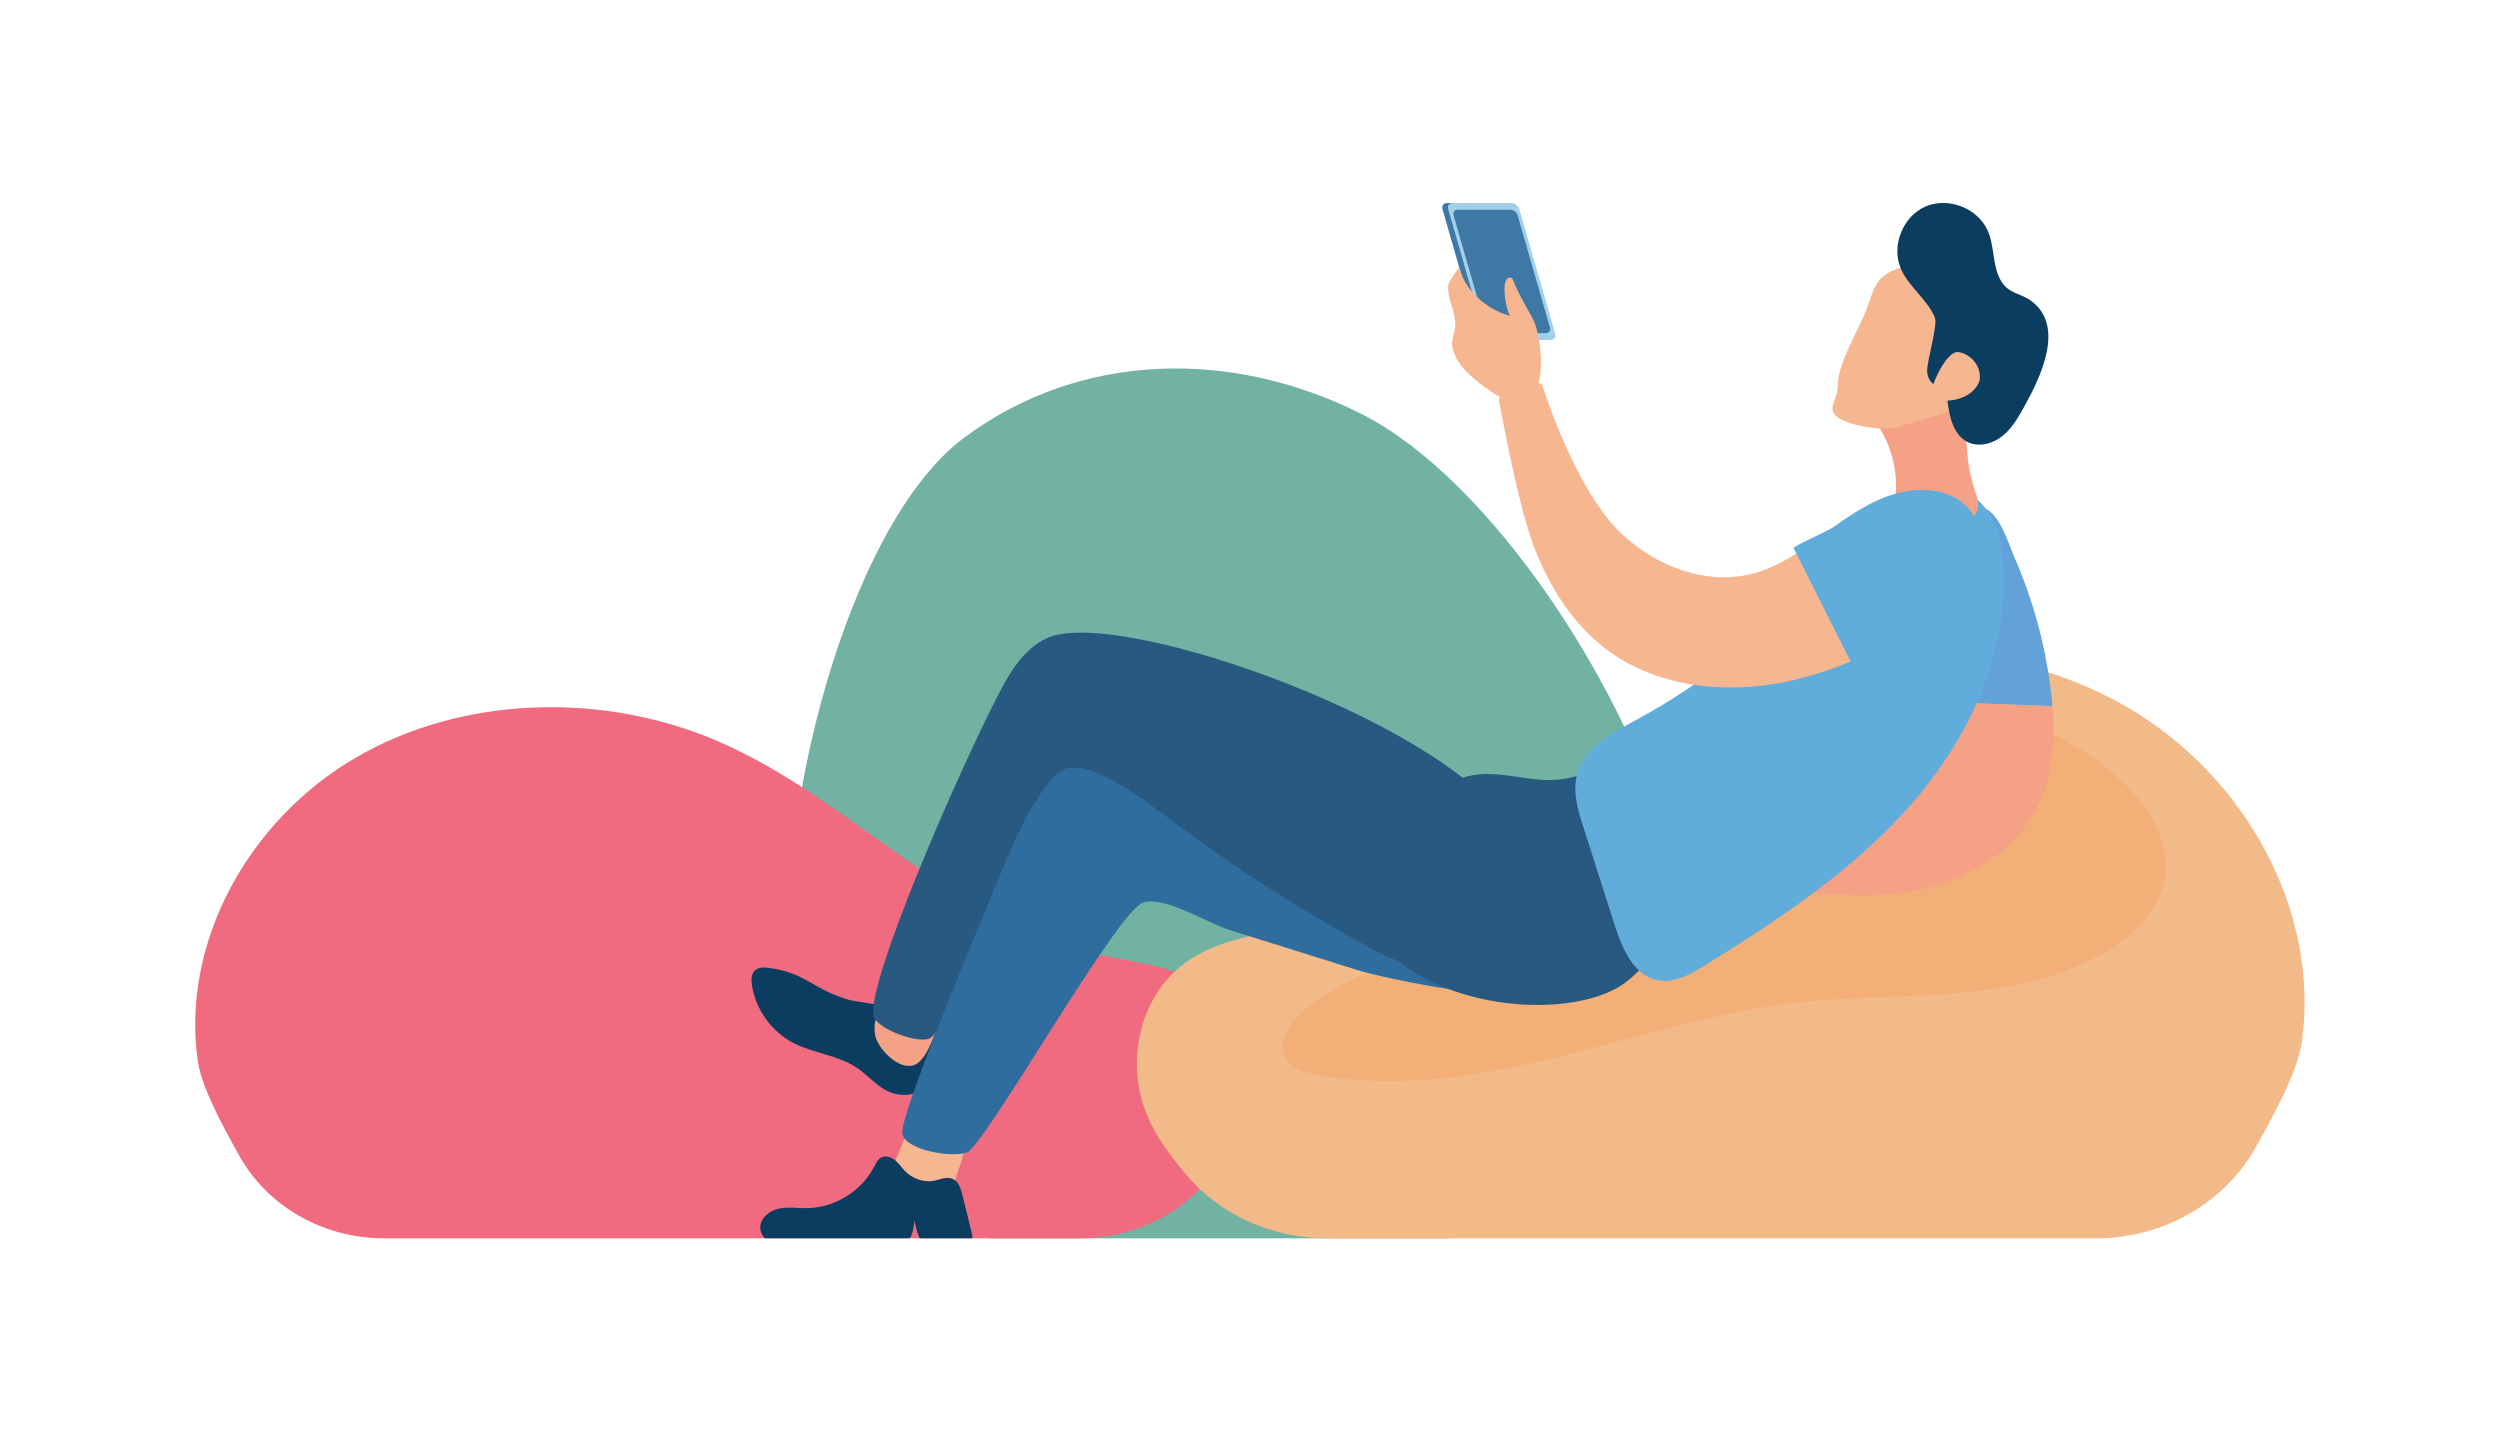 <?xml version="1.0" encoding="utf-8"?>
<!-- Generator: Adobe Illustrator 25.3.1, SVG Export Plug-In . SVG Version: 6.00 Build 0)  -->
<svg version="1.1" id="Layer_1" xmlns="http://www.w3.org/2000/svg" xmlns:xlink="http://www.w3.org/1999/xlink" x="0px" y="0px"
	 viewBox="0 0 350 200" style="enable-background:new 0 0 350 200;" xml:space="preserve">
<style type="text/css">
	.st0{fill:#72B2A2;}
	.st1{opacity:0.5;fill:#72B2A2;}
	.st2{fill:#F16B80;}
	.st3{opacity:0.5;fill:#F16B80;}
	.st4{fill:#F2B989;}
	.st5{fill:#F2AF77;}
	.st6{fill:#F6B690;}
	.st7{fill-rule:evenodd;clip-rule:evenodd;fill:#0B3D60;}
	.st8{fill:#F4A186;}
	.st9{fill:#275981;}
	.st10{fill:#2E6D9D;}
	.st11{fill-rule:evenodd;clip-rule:evenodd;fill:#62A2D8;}
	.st12{fill-rule:evenodd;clip-rule:evenodd;fill:#60ACDB;}
	.st13{fill:#3E79A6;}
	.st14{fill:#A2D0EA;}
</style>
<g>
	<g>
		<path class="st0" d="M190.79,58.05c-17.95-9.13-39.3-9.05-55.8,3.22c-16.5,12.27-26.85,53.89-24.35,77.05
			c0.41,3.79,7.22,35.05,28.71,35.05h62.12C270.64,173.36,225.52,75.71,190.79,58.05z"/>
		<path class="st1" d="M187.46,63.87c-11.26-4.82-24.66-4.78-35.02,1.7c-10.36,6.48-16.85,28.46-15.28,40.69
			c0.26,2,4.53,18.51,18.02,18.51h38.99C237.57,124.76,209.25,73.2,187.46,63.87z"/>
	</g>
	<g>
		<path class="st2" d="M173.92,157.92c2.94-6.84,1.07-15.64-5.34-19.87c-4.56-3.01-10.42-3.37-15.82-4.63
			c-19.83-4.64-33.66-21.61-52.24-29.64c-16.03-6.92-35.72-6.45-50.72,2.29c-15,8.74-24.41,25.84-22.13,42.34
			c0.49,3.58,3.19,8.69,5.86,13.45c3.97,7.07,11.75,11.51,20.24,11.51h97.44c6.94,0,13.54-2.96,17.85-8.09
			C171.12,162.82,172.81,160.51,173.92,157.92z"/>
		<path class="st3" d="M53.13,113.21c-4.96,3.67-9.31,9.33-7.96,15.15c0.87,3.74,3.95,6.7,7.39,8.72
			c5.65,3.33,12.38,4.65,19.01,5.21c6.64,0.56,13.33,0.44,19.94,1.18c10.3,1.16,20.2,4.39,30.23,6.87
			c10.04,2.47,20.59,4.2,30.76,2.27c1.36-0.26,2.82-0.65,3.64-1.7c1.56-2-0.16-4.81-2.12-6.46c-5.53-4.66-13.02-6.5-20.04-8.76
			c-11.62-3.74-22.67-9.05-32.74-15.67c-5.07-3.34-9.9-7.01-14.42-10.98c-1.81-1.59-3.46-3.85-5.92-4.39
			c-2.54-0.55-6.09,0.17-8.61,0.57C65.35,106.37,58.68,109.1,53.13,113.21z"/>
	</g>
</g>
<g>
	<g>
		<path class="st4" d="M160.66,156.3c-3.24-7.55-1.18-17.28,5.9-21.95c5.04-3.32,11.52-3.72,17.48-5.12
			c21.92-5.13,37.2-23.88,57.73-32.75c17.71-7.65,39.47-7.12,56.04,2.53c16.57,9.65,26.97,28.55,24.46,46.78
			c-0.55,3.96-3.52,9.6-6.48,14.86c-4.39,7.82-12.98,12.72-22.36,12.72H185.77c-7.67,0-14.96-3.27-19.73-8.94
			C163.76,161.71,161.89,159.16,160.66,156.3z"/>
		<path class="st5" d="M294.13,106.9c5.48,4.06,10.28,10.31,8.79,16.74c-0.96,4.13-4.37,7.4-8.16,9.64
			c-6.24,3.68-13.68,5.14-21.01,5.76s-14.73,0.48-22.04,1.3c-11.39,1.28-22.31,4.85-33.41,7.59s-22.75,4.64-33.99,2.51
			c-1.5-0.28-3.12-0.71-4.02-1.88c-1.72-2.21,0.17-5.31,2.34-7.14c6.11-5.15,14.39-7.18,22.14-9.68c12.84-4.13,25.05-10,36.18-17.32
			c5.6-3.69,10.94-7.74,15.94-12.13c2-1.76,3.82-4.26,6.55-4.85c2.81-0.61,6.73,0.18,9.52,0.64
			C280.63,99.33,288,102.36,294.13,106.9z"/>
	</g>
	<g>
		<path class="st6" d="M133.64,165.47c-0.15,0.6-0.33,1.24-0.82,1.63c-0.58,0.47-1.41,0.43-2.15,0.37c-1.7-0.14-3.4-0.29-5.1-0.43
			c-0.52-0.04-1.13-0.14-1.38-0.6c-0.23-0.41-0.05-0.93,0.13-1.36c0.57-1.41,1.14-2.81,1.71-4.22c0.5-1.24,1.04-2.53,2.08-3.37
			c1.5-1.21,5.67-1.75,6.85,0.21C136.06,159.51,134.11,163.66,133.64,165.47z"/>
		<path class="st7" d="M106.44,172.02c-0.12-1.35,1.16-2.47,2.48-2.79c1.32-0.31,2.7-0.08,4.06-0.09c3.87-0.05,7.64-2.37,9.41-5.81
			c0.24-0.47,0.48-1,0.95-1.26c0.62-0.35,1.42-0.09,1.97,0.36c0.55,0.45,0.94,1.06,1.44,1.57c0.9,0.9,2.18,1.4,3.45,1.38
			c1.06-0.02,2.25-0.83,3.27-0.29c0.9,0.47,1.14,1.72,1.37,2.61c0.39,1.53,0.75,3.08,1.13,4.61c0.08,0.34,0.16,0.7,0.19,1.05h-7.38
			c-0.34-0.48-0.62-1.89-0.77-2.47c-0.02,0.6-0.26,2.01-0.64,2.47h-20.29C106.73,172.99,106.48,172.53,106.44,172.02z"/>
		<path class="st7" d="M123.78,152.5c-1.4-0.85-2.49-2.12-3.85-3.03c-2.65-1.77-6.05-1.99-8.87-3.46c-3.04-1.58-5.25-4.66-5.79-8.05
			c-0.11-0.73-0.12-1.57,0.41-2.08c0.5-0.48,1.28-0.47,1.96-0.38c5.26,0.7,6.15,3.04,11.26,4.49c1.36,0.39,7.31,0.82,10,2.55
			c2.91,1.88,2.27,3.16,2.1,4.4c-0.16,1.25-1.3,5.27-2.56,5.92C127.01,153.61,125.1,153.3,123.78,152.5z"/>
		<path class="st8" d="M131.84,142.24c0.26-0.56,0.52-1.18,0.4-1.78c-0.15-0.73-0.82-1.22-1.44-1.64c-1.41-0.96-2.82-1.92-4.23-2.88
			c-0.43-0.3-0.97-0.6-1.45-0.41c-0.44,0.18-0.62,0.69-0.76,1.14c-0.44,1.45-0.89,2.9-1.33,4.35c-0.39,1.28-0.78,2.62-0.51,3.93
			c0.4,1.88,3.29,4.94,5.45,4.16C129.96,148.39,131.06,143.94,131.84,142.24z"/>
		<path class="st9" d="M139.68,97.41c1.18-2.29,2.51-4.67,4.38-6.38l9.65,19.59c-3.33,0.31-5.89,3.03-8.53,8.04
			c-9.58,18.18-13.02,24.97-14.78,26.56c-1.34,1.21-7.94-1.22-8.15-3.13C121.68,136.76,133.84,108.82,139.68,97.41z"/>
		<path class="st10" d="M215.77,139.02c-3.93,1.63-21.77-1.97-25.83-3.24c-5.96-1.87-11.93-3.74-17.89-5.61
			c-2.84-0.89-9.43-4.96-12.15-3.75c-3.7,1.64-20.48,31.31-24.21,34.72c-1.24,1.13-9.05,0.1-9.36-2.5
			c-0.31-2.6,9.83-26.94,13.88-36.62c1.55-3.72,3.12-7.46,5.39-10.79s5.31-6.25,9.07-7.7c5.28-2.03,49.25,10.12,51.1,11.74
			C208.39,117.55,219.91,137.3,215.77,139.02z"/>
		<path class="st9" d="M229.13,109.32c2.39,1.68,4.02,4.29,4.94,7.07c2.47,7.43-0.22,16.29-6.42,21.09
			c-6.19,4.8-22.58,4.52-31.79-2.9c-6.1-4.92-0.24-9.02,1.6-16.63c0.92-3.83,3.3-7.55,6.98-8.94c4.64-1.76,9.29,0.67,13.98,0.11
			C222.53,108.61,224.95,106.38,229.13,109.32z"/>
		<path class="st9" d="M146.71,89.28c10.25-4.41,57.82,12.6,65.1,27.41c2.39,4.86,0.05,10.35-2.73,14.57
			c-4.37,6.64-11.52,4.59-17.44,1.35c-9.44-5.16-18.52-10.98-27.15-17.4c-4.51-3.35-13.4-10.38-16.76-6.7l-3.66-17.49
			C144.84,90.31,145.71,89.71,146.71,89.28z"/>
		<path class="st11" d="M270.87,95.14c-0.5-4.36-1.74-8.66-1.66-13.05c0.05-2.65,0.62-5.37,2.14-7.54c1.15-1.63,4.08-4.12,6.31-3.45
			c2.3,0.7,3.53,5.02,4.39,7c2.54,5.83,4.25,12.02,5.04,18.33c0.1,0.81,0.18,1.62,0.25,2.44l-16.28-0.61
			C271.05,97.21,270.98,96.16,270.87,95.14z"/>
		<path class="st8" d="M241.18,115.45c4.19-2.32,9.21-2.32,13.98-2.7c4.77-0.38,9.93-1.43,13.01-5.1c2.16-2.57,2.89-5.98,2.89-9.39
			l16.28,0.61c0.39,4.98,0,10.09-2.32,14.48c-3.56,6.75-11.16,10.62-18.72,11.64c-7.57,1.02-15.23-0.37-22.74-1.76
			c-2.25-0.42-5-1.33-5.28-3.6C238.05,117.84,239.6,116.32,241.18,115.45z"/>
		<path class="st12" d="M278.1,71.34c1.62,2.19,2.17,4.99,2.35,7.71c0.84,12.24-4.76,24.25-12.83,33.49
			c-8.07,9.24-18.47,16.11-28.89,22.59c-2.03,1.26-4.32,2.56-6.66,2.11c-3.37-0.66-4.96-4.45-6.01-7.71
			c-1.46-4.57-2.92-9.14-4.38-13.71c-0.77-2.4-1.54-4.96-0.89-7.4c1.01-3.78,4.94-5.83,8.38-7.69c9.5-5.12,18.03-12.03,25.02-20.26
			c2.4-2.83,4.63-5.82,7.44-8.25C266.05,68.42,273.85,65.6,278.1,71.34z"/>
		<g>
			<path class="st8" d="M276.42,68.47c0.24,0.75,0.52,1.51,0.5,2.3c-0.02,0.79-0.4,1.63-1.13,1.93c-0.51,0.21-1.08,0.13-1.62,0.04
				c-3.02-0.47-6.04-0.95-9.06-1.42c0.77-3.52,0.24-7.31-1.46-10.49c-0.45-0.83-0.99-1.74-0.78-2.66c0.22-0.97,1.18-1.56,2.08-1.98
				c2.01-0.95,4.14-1.63,6.32-2.03c2.47-0.45,3.79-1.19,3.88,1.37C275.31,60.04,274.99,64.04,276.42,68.47z"/>
			<path class="st6" d="M280.35,45.85c1.59,2.71,1.78,6.51-0.42,8.76c-1.29,1.32-3.13,1.89-4.9,2.41c-3.16,0.94-6.32,1.87-9.48,2.81
				c-1.9,0.56-6.67-0.23-8.27-1.4c-1.64-1.19-0.02-2.4,0-4.42c0.03-3.26,2.95-7.78,4.07-10.84c1.12-3.07,1.33-4.5,4.4-5.59
				C271.15,35.66,277.8,41.5,280.35,45.85z"/>
			<path class="st7" d="M283.49,56.75c-0.85,1.55-1.74,3.14-3.11,4.26c-1.37,1.12-3.37,1.66-4.94,0.86
				c-2.01-1.02-2.53-3.61-2.81-5.85c-0.34-2.72-2.49-1.22-2.83-3.94c-0.14-1.16,1.53-6.55,1.08-7.62c-1.07-2.6-3.69-4.3-4.78-6.89
				c-1.33-3.16,0.28-7.23,3.4-8.63c3.12-1.4,7.23,0.11,8.71,3.2c1.08,2.25,0.66,5.05,1.94,7.2c1.08,1.81,2.71,1.67,4.23,2.8
				C289.17,45.68,285.65,52.83,283.49,56.75z"/>
			<path class="st6" d="M277.12,53.36c0.4-1.84-1.08-3.81-2.94-4.07c-1.86-0.26-4.42,5.86-3.82,6.63
				C273.7,56.58,276.31,55.44,277.12,53.36z"/>
		</g>
		<path class="st6" d="M215.94,54.02c2.12,6.43,6.1,15.96,11,20.63c4.9,4.67,12.06,7.4,18.6,5.62c3.04-0.83,5.71-2.53,8.29-4.38
			l5.25,16.73c-2.96,1.21-6,2.2-9.14,2.85c-8.58,1.75-18.07,0.7-25.06-4.57c-4.53-3.42-7.72-8.37-9.85-13.63
			c-2.13-5.26-4.1-15.57-5.17-21.14C209.54,54.49,215.46,52.56,215.94,54.02z"/>
		<path class="st12" d="M256.87,73.67c3.57-2.57,7.55-5.01,11.95-5.08c10.01-0.16,11.04,10.81,4.78,16.48
			c-2.4,2.18-5.89,3.44-8.74,4.89c-1.89,0.96-3.81,1.85-5.77,2.65l-8.01-15.92C252.08,75.96,255.85,74.4,256.87,73.67z"/>
		<g>
			<path class="st13" d="M216.29,47.59h-8.2c-0.49,0-0.99-0.39-1.13-0.88l-5.01-17.41c-0.14-0.49,0.15-0.88,0.63-0.88h8.2
				c0.49,0,0.99,0.39,1.13,0.88l5.01,17.41C217.06,47.19,216.78,47.59,216.29,47.59z"/>
			<path class="st14" d="M217.09,47.59h-8.2c-0.49,0-0.99-0.39-1.13-0.88l-5.01-17.41c-0.14-0.49,0.15-0.88,0.63-0.88h8.2
				c0.49,0,0.99,0.39,1.13,0.88l5.01,17.41C217.86,47.19,217.58,47.59,217.09,47.59z"/>
			<path class="st13" d="M216.42,46.64h-7.39c-0.44,0-0.89-0.35-1.01-0.79l-4.52-15.7c-0.12-0.44,0.13-0.79,0.57-0.79h7.39
				c0.44,0,0.89,0.35,1.01,0.79l4.52,15.7C217.11,46.29,216.85,46.64,216.42,46.64z"/>
		</g>
		<path class="st6" d="M214.93,45.39c-0.34-1.03-2.23-3.82-3.23-6.47c-1.85-0.64-0.87,4.66-0.25,5.29c-2.16-0.43-6.2-2.84-7.14-6.72
			c-0.37,0.33-1.56,2.03-1.58,2.53c-0.1,1.89,1.1,3.64,1,5.53c-0.08,1.41-0.73,2.16-0.3,3.51c0.68,2.16,2.53,3.73,4.35,5.08
			c0.95,0.7,1.93,1.39,3.06,1.73C217.1,57.74,215.97,48.58,214.93,45.39z"/>
	</g>
</g>
</svg>
